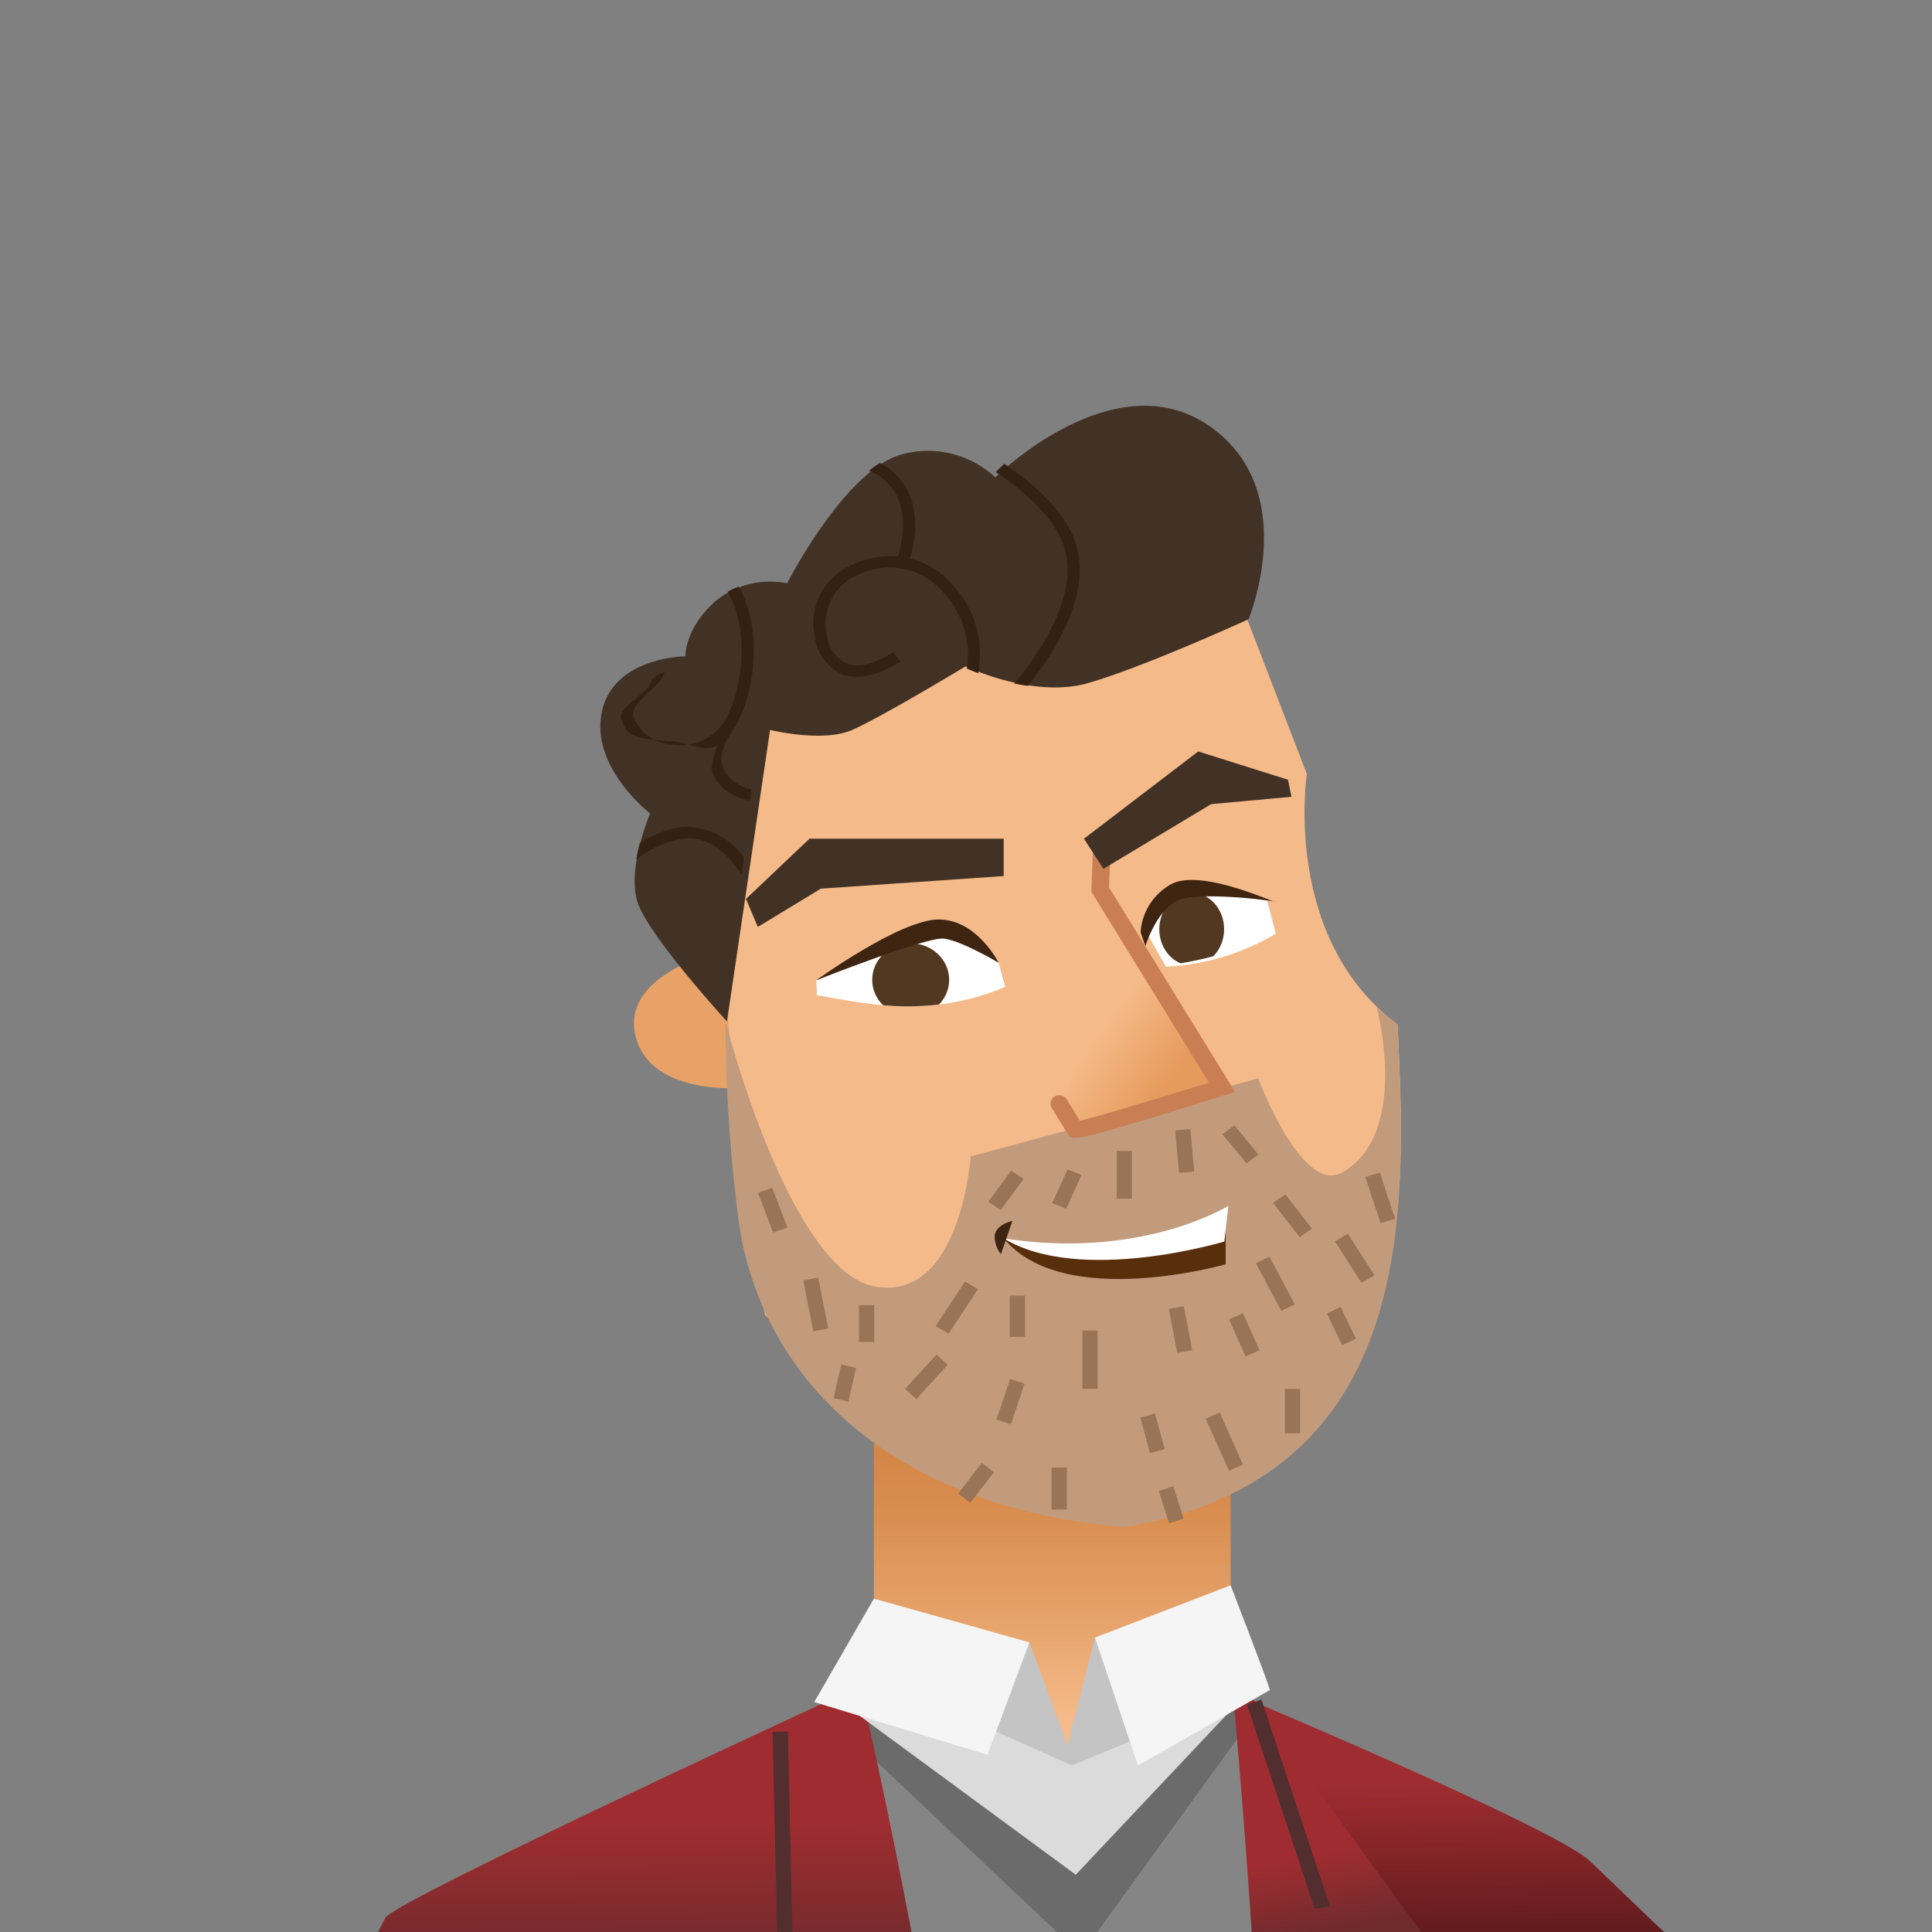<svg xmlns="http://www.w3.org/2000/svg" xmlns:xlink="http://www.w3.org/1999/xlink" viewBox="0 0 168 168">
  <rect x="0" y="0" width="168" height="168" fill="#808080" stroke="none"/>
  <defs>
    <clipPath id="a">
      <rect y="-268" width="168" height="168" style="fill: none"/>
    </clipPath>
    <linearGradient id="b" x1="84.654" y1="153.392" x2="84.717" y2="149.714" gradientUnits="userSpaceOnUse">
      <stop offset="0" stop-color="#54090b"/>
      <stop offset="0.296" stop-color="#640a0d"/>
      <stop offset="0.666" stop-color="#710c0f"/>
      <stop offset="1" stop-color="#760c10"/>
    </linearGradient>
    <linearGradient id="c" x1="84.885" y1="85.624" x2="91.558" y2="86.984" gradientUnits="userSpaceOnUse">
      <stop offset="0" stop-color="#ffae80"/>
      <stop offset="0.093" stop-color="#feaa7b"/>
      <stop offset="0.664" stop-color="#f99760"/>
      <stop offset="1" stop-color="#f79056"/>
    </linearGradient>
    <linearGradient id="d" x1="-414.205" y1="225.887" x2="-414.205" y2="219.777" gradientTransform="translate(320.628 484.774) rotate(90)" gradientUnits="userSpaceOnUse">
      <stop offset="0" stop-color="#426f85"/>
      <stop offset="0.213" stop-color="#375c6f"/>
      <stop offset="0.492" stop-color="#2d4959"/>
      <stop offset="0.759" stop-color="#263d4c"/>
      <stop offset="1" stop-color="#243947"/>
    </linearGradient>
    <linearGradient id="e" x1="538.622" y1="64.572" x2="538.622" y2="58.461" gradientTransform="translate(-465.73 9.005)" xlink:href="#d"/>
    <linearGradient id="f" x1="85.234" y1="163.078" x2="85.254" y2="161.935" xlink:href="#b"/>
    <clipPath id="g">
      <rect width="168" height="168" style="fill: none"/>
    </clipPath>
    <linearGradient id="h" data-name="åçûìßííûé ãðàäèåíò 4" x1="127.205" y1="171.636" x2="126.953" y2="155.157" gradientUnits="userSpaceOnUse">
      <stop offset="0" stop-color="#521719"/>
      <stop offset="1" stop-color="#9e2c30"/>
    </linearGradient>
    <linearGradient id="i" data-name="åçûìßííûé ãðàäèåíò 156" x1="-4836.671" y1="149.222" x2="-4836.671" y2="126.458" gradientTransform="matrix(-1, 0, 0, 1, -4745.169, 0)" gradientUnits="userSpaceOnUse">
      <stop offset="0" stop-color="#f5ba89"/>
      <stop offset="0.367" stop-color="#e6a36b"/>
      <stop offset="0.765" stop-color="#d98e50"/>
      <stop offset="1" stop-color="#d48646"/>
    </linearGradient>
    <linearGradient id="j" data-name="åçûìßííûé ãðàäèåíò 150" x1="-4840.761" y1="89.891" x2="-4846.869" y2="94.334" gradientTransform="matrix(-1, 0, 0, 1, -4745.169, 0)" gradientUnits="userSpaceOnUse">
      <stop offset="0" stop-color="#f5ba89"/>
      <stop offset="1" stop-color="#e69a5c"/>
    </linearGradient>
    <clipPath id="k">
      <path d="M110.187,78.335l-8.009-1.246-2.992,5.17.65,1.859a32.264,32.264,0,0,0,11.1-2.928Z" style="fill: none"/>
    </clipPath>
    <clipPath id="l">
      <path d="M86.832,83.716l-4.555-3L70.964,85.249s.147,1.533,0,1.324,5.193,1.182,9.036.906a20.807,20.807,0,0,0,7.42-1.672Z" style="fill: #fff"/>
    </clipPath>
    <linearGradient id="m" data-name="åçûìßííûé ãðàäèåíò 3" x1="114.942" y1="161.324" x2="116.233" y2="167.878" gradientUnits="userSpaceOnUse">
      <stop offset="0" stop-color="#9e2c30"/>
      <stop offset="1" stop-color="#702b2d"/>
    </linearGradient>
    <linearGradient id="n" x1="55.163" y1="158.799" x2="55.262" y2="170.374" xlink:href="#m"/>
  </defs>
  <title>wip-a</title>
  <g style="clip-path: url(#a)">
    <g>
      <path d="M104.175,146.075c14.513,4.4,27.857,9.058,34.875,15.124l3.784,10.862c-10.966,1.517-118.693.206-123.218-.575l8.812-12.459c12.859-6.391,25.415-11.724,36.792-12.951Z" style="fill: #f5fdff"/>
      <rect x="72.497" y="120.172" width="26.952" height="24.187" style="fill: #ffae80"/>
      <polygon points="85.203 139.572 77.799 149.081 84.713 158.772 86.889 155.645 91.658 149.081 85.203 139.572" style="fill: url(#b)"/>
      <polygon points="72.221 134.983 63.111 146.895 77.799 149.081 85.203 139.572 72.221 134.983" style="fill: #e1f0f5"/>
      <polygon points="85.203 139.572 91.658 149.081 106.792 146.895 99.449 136.127 85.203 139.572" style="fill: #e1f0f5"/>
      <path d="M56.59,74.414a17.388,17.388,0,0,0-5.082.372c-2.27,5.491,0,14.162,0,14.162l5.753,3.42Z" style="fill: #ed9c6d"/>
      <path d="M114.651,74.414a17.388,17.388,0,0,1,5.082.372c2.271,5.491,0,14.162,0,14.162l-5.753,3.42Z" style="fill: #ed9c6d"/>
      <path d="M116.015,75.138l-1.16,17.3s-3.31,16.785-8.682,25.122c-5.8,8.988-9.917,7.709-20.485,7.709-8.939,0-5.861-2.16-14.805-6.214C63.7,109.487,56.65,91.385,56.65,91.385L55.259,74.829c0-2.3,4.735-31.593,7.044-33.871s43.263-3.425,45.232,0S116.015,75.138,116.015,75.138Z" style="fill: #ffae80"/>
      <path d="M86.825,82.209H97.149s2.895,8.582-12,9.382A10.545,10.545,0,0,1,86.825,82.209Z" style="fill: url(#c)"/>
      <path d="M81.985,61.635l-.354-4.873s-11.119.855-13.679,1.811a27.013,27.013,0,0,0-5.517,3.187l-1.143,3.669A83.846,83.846,0,0,1,69.2,62.44C71.114,62.012,81.985,61.635,81.985,61.635Z" style="fill: #3d2416"/>
      <path d="M87.512,81.59c.005-2.895-.006-5.786-.055-8.678-.028-3.1-.156-6.2-.245-9.3l-.131.267c1.032-.853,2.03-1.74,3.039-2.616s2.02-1.756,3.007-2.653c-1.112.768-2.2,1.557-3.294,2.348s-2.193,1.577-3.261,2.391l-.128.1,0,.166c-.086,3.1-.217,6.2-.244,9.3-.052,3.1-.06,6.2-.053,9.3l0,.63.68-.007,6.314-.045,3.155-.039.789-.017h.075l.012,0-.205-.027.006,0,.046.014a.381.381,0,0,1-.146-.055.354.354,0,0,1-.109-.124l0,.01c0,.007.007.006.013.023a1.673,1.673,0,0,1,.059.258,5.4,5.4,0,0,1-.011,1.316,8.2,8.2,0,0,1-2.441,4.917,8.312,8.312,0,0,1-2.448,1.649,11.819,11.819,0,0,1-1.44.53c-.5.141-1.005.255-1.524.35.526-.035,1.05-.092,1.571-.176A11.729,11.729,0,0,0,92.074,91a9.162,9.162,0,0,0,2.756-1.523,8.832,8.832,0,0,0,3-5.208,6.133,6.133,0,0,0,.107-1.543,2.487,2.487,0,0,0-.078-.446,1.47,1.47,0,0,0-.055-.147l-.032-.076a.838.838,0,0,0-.17-.2,1.02,1.02,0,0,0-.2-.125l-.046-.018,0,0c-.1-.015.207.028-.216-.031l-.012,0h-.075l-.786-.013-3.144-.042Z" style="fill: #c98965"/>
      <path d="M116.015,75.712,115.2,91.385s-4.183,38.281-29.954,38.281S56.155,91.385,56.155,91.385l-.9-18.637,1.969,3.872V91.939l5.8,5.961,4.536-4.02,35.034.255,4.938,4.021s6.288-5.243,6.288-5.622V78.092Z" style="fill: #e69b71"/>
      <path d="M72.5,97.354s3.7,5.544,13.089,5.544,13.323-5.4,13.323-5.4Z" style="fill: #3d2416"/>
      <path d="M72.5,97.493H98.676s-4.559,4.107-13.09,4.107S72.5,97.493,72.5,97.493Z" style="fill: #fff"/>
      <path d="M73.033,96.519l-4.659,10.657S70.8,97.169,73.033,96.519Z" style="fill: #b2785b"/>
      <path d="M98.327,96.519l4.029,11.109S100.83,97.248,98.327,96.519Z" style="fill: #b2785b"/>
      <path d="M90.041,61.493l.889-5.119S102.322,57.8,105.037,59.3s2.385,1.58,2.385,1.58l.023,3.161a24.193,24.193,0,0,0-3.748-1.617C102.151,61.987,90.041,61.493,90.041,61.493Z" style="fill: #3d2416"/>
      <g>
        <path d="M105.031,70.944s.871,4.635-8.1,3.064c-7.774-1.364-4.882-6.914-4.882-6.914a8.591,8.591,0,0,1,6.626-.38A13.473,13.473,0,0,1,105.031,70.944Z" style="fill: #fff"/>
        <ellipse cx="97.534" cy="70.569" rx="3.559" ry="4.679" transform="translate(2.14 144.005) rotate(-73.477)" style="fill: url(#d)"/>
        <path d="M104.858,71.518a.964.964,0,0,1-.4-.23c-5.875-5.8-11.93-3.648-11.994-3.624a.978.978,0,0,1-1.07-.325.509.509,0,0,1,.25-.816c.071-.024,7.23-2.573,13.966,4.078a.517.517,0,0,1-.054.859A.885.885,0,0,1,104.858,71.518Z" style="fill: #3d2416"/>
        <path d="M92.47,73.621s9.235-1.28,14,1.424C104.223,77.81,92.47,73.621,92.47,73.621Z" style="fill: #ffae80"/>
      </g>
      <g>
        <path d="M65.387,70.881s-1.288,4.663,7.732,3.425C80.94,73.23,78.5,67.514,78.5,67.514s-2.4-1.227-6.491-.177A15.84,15.84,0,0,0,65.387,70.881Z" style="fill: #fff"/>
        <ellipse cx="72.892" cy="70.784" rx="4.68" ry="3.559" transform="translate(-15.316 20.356) rotate(-14.403)" style="fill: url(#e)"/>
        <path d="M65.536,71.462a.876.876,0,0,1-.724-.107.526.526,0,0,1,.043-.866c7.324-6.07,14-3.562,14.063-3.534a.507.507,0,0,1,.241.817.977.977,0,0,1-1.078.3c-.25-.1-5.762-2.11-12.164,3.2A.964.964,0,0,1,65.536,71.462Z" style="fill: #3d2416"/>
        <path d="M79.825,72.678S70.76,73.137,65.3,75.2C70.765,76.119,79.825,72.678,79.825,72.678Z" style="fill: #ffae80"/>
      </g>
      <polygon points="84.713 158.772 79.028 164.642 91.386 164.642 84.713 158.772" style="fill: url(#f)"/>
      <g>
        <path d="M69.9,26.809c-1.94.555-3.786,1.171-5.47,1.835C53.879,38.753,51.185,49.107,51.185,49.107l4.076,25.17,1.967,3.343.357-5.565,4.66-20.728.113-.037C66.7,42.016,71.076,31.919,69.9,26.809Z" style="fill: #3d2416"/>
        <path d="M102.2,27.392c-9.379-4.2-21.169-3.5-30.759-1.013,1.176,4.786-1.728,12.756-7.045,24.245l.4-.131,4.645-5.436-2.256,5.978,2.877-.237,1.533-.761C85.864,42.963,100.585,35.66,102.2,27.392Z" style="fill: #3d2416"/>
        <path d="M116.229,36.207c-1,4.552-4.883,8.784-8.9,12.469L113.867,78.5l2.789-4,2.236-31.486A16.217,16.217,0,0,0,116.229,36.207Z" style="fill: #3d2416"/>
        <path d="M114.9,34.492a17.452,17.452,0,0,0-9.675-5.543c-.511-.31-1.044-.577-1.574-.852-1.976,8.422-15.079,15.258-29.359,22.353l6.069-.5,21.621-7.414-3.43,3.612,7.656-2.593.731,3.338C110.771,43.292,114.608,38.9,114.9,34.492Z" style="fill: #3d2416"/>
        <path d="M116.229,36.207a16.917,16.917,0,0,0-1.328-1.715c-.292,4.405-4.129,8.8-7.96,12.4l.39,1.781C111.346,44.991,115.224,40.759,116.229,36.207Z" style="fill: #2e170d"/>
        <path d="M103.652,28.1c-.478-.248-.961-.485-1.453-.705-1.614,8.268-16.335,15.571-30.6,22.646l-1.533.761,4.231-.348C88.572,43.356,101.676,36.52,103.652,28.1Z" style="fill: #2e170d"/>
        <path d="M71.44,26.379c-.525.136-1.032.284-1.542.43,1.178,5.11-3.2,15.207-7.541,24.481l2.039-.666C69.712,39.136,72.616,31.165,71.44,26.379Z" style="fill: #2e170d"/>
      </g>
    </g>
  </g>
  <g style="clip-path: url(#g)">
    <g>
      <path d="M138.029,161.638c-3.753-3.036-28.963-13.633-28.963-13.633s1.062,12.739,3.027,24.37c9.193-1.231,23.645-3.266,32.838-4.181C144.33,167.729,138.517,162.032,138.029,161.638Z" style="fill: url(#h)"/>
      <path d="M62.386,82.772s-8.444,1.989-7.12,7.327,9.562,4.485,9.562,4.485Z" style="fill: #e8a268"/>
      <path d="M107.011,126.653V146.9l-15.123,6.623-15.9-7.727V117.159S89.9,133.276,107.011,126.653Z" style="fill: url(#i)"/>
      <path d="M108.061,52.834,113.64,67.3s-2.207,14.251,7.894,21.788c.662,15.23,2.282,37.466-23.714,41.862-24.035-3.684-26.31-11.959-31.294-16.617C65.366,108.208,60.111,60.4,60.111,60.4Z" style="fill: #f5ba89"/>
      <polygon points="92.107 95.961 98.722 82.311 106.264 94.548 93.514 98.238 92.107 95.961" style="fill: url(#j)"/>
      <path d="M108.569,53.848s4.722-11.354-3.551-16.9-18.474,4.561-18.474,4.561a8.581,8.581,0,0,0-8.155-1.989c-4.916,1.361-9.943,11.2-9.943,11.2a7.522,7.522,0,0,0-6.256,1.57C59.509,54.7,59.6,57.07,59.6,57.07s-6.263.034-7.268,4.849,4.2,8.816,4.2,8.816-2.011,4.71-1.117,7.641,7.8,10.444,7.8,10.444l3.748-25.35s4.581,1.133,7.15,0,9.86-5.529,9.86-5.529,5.809,2.826,10.613,1.465S108.569,53.848,108.569,53.848Z" style="fill: #423225"/>
      <polygon points="87.278 72.932 87.278 76.177 71.375 77.276 65.897 80.602 64.869 78.166 70.389 72.932 87.278 72.932" style="fill: #423225"/>
      <path d="M110.187,78.335l-8.009-1.246L99.539,80.8l1.838,3.259a20.55,20.55,0,0,0,9.563-2.87Z" style="fill: #fff"/>
      <g style="clip-path: url(#k)">
        <ellipse cx="103.626" cy="80.8" rx="2.818" ry="3.156" style="fill: #523721"/>
      </g>
      <g>
        <path d="M86.832,83.716l-4.555-3L70.964,85.249s.147,1.533,0,1.324,5.193,1.182,9.036.906a20.807,20.807,0,0,0,7.42-1.672Z" style="fill: #fff"/>
        <g style="clip-path: url(#l)">
          <ellipse cx="79.19" cy="85.202" rx="3.346" ry="3.173" style="fill: #523721"/>
        </g>
      </g>
      <path d="M76.073,111.871c7.451,1.361,8.334-11.3,8.334-11.3l25-6.8s3.808,10.206,7.341,8.165c5.908-3.414,2.964-14.359,2.964-14.359h0a22.017,22.017,0,0,0,1.818,1.519c.662,15.23,2.282,39.295-23.714,43.691-21.364-1.79-31.72-13.788-33.557-26.419A136.137,136.137,0,0,1,63.086,88.82C63.088,88.826,68.624,110.511,76.073,111.871Z" style="fill: #c29b7c"/>
      <path d="M107.764,148.005l-12.04,12.529L74.991,149.278v18.6l.147,2.961c12.583-1.242,25.165-.659,37.747-2.341Z" style="fill: #858585"/>
      <path d="M108.5,149.937v-2.778L93.543,163.017,73.784,147.191l-.993,2.746,19.98,18.887c.751-.1,1.5-.187,2.251-.285Z" style="fill: #6b6b6b"/>
      <path d="M107.011,144.969s1.086,11.343,1.947,24.739c4.55-.612,10.492-.589,15.042-1.167C116.571,158.551,107.011,144.969,107.011,144.969Z" style="fill: url(#m)"/>
      <path d="M71.769,171.17c2.647-.241,5.294-.514,7.941-.8-2.754-14.711-4.932-23.745-4.932-23.745S33.831,165.468,33.5,166.792c-.018.071-2.781,5.117-2.667,5.583C40.336,175.972,61.919,172.4,71.769,171.17Z" style="fill: url(#n)"/>
      <path d="M68.512,150.57l-1.325.031.476,21.008q.665-.059,1.322-.125Z" style="fill: #522e2f"/>
      <path d="M99.946,151.261,95.217,142.4l-2.391,9.355-3.311-8.941-3.974,8.941s5.464,2.815,7.12,2.815S99.946,151.261,99.946,151.261Z" style="fill: #c4c4c4"/>
      <polygon points="108.496 147.159 93.212 153.524 75.992 145.797 73.784 148.488 93.543 163.017 108.496 147.159" style="fill: #dbdbdb"/>
      <path d="M70.964,85.249s9.589-3.8,11.1-3.633,4.771,2.1,4.771,2.1-1.868-3.762-5.216-3.762S70.964,85.249,70.964,85.249Z" style="fill: #3d2511"/>
      <path d="M99.185,81.082a5.142,5.142,0,0,1,2.705-4.221c2.635-1.326,8.857,1.636,9.048,1.568s-6.577-.955-8.469-.15-2.868,3.98-2.868,3.98Z" style="fill: #3d2511"/>
      <path d="M93.48,98.943a.588.588,0,0,1-.6-.3c-.17-.242-1.224-1.972-1.433-2.316a.7.7,0,0,1,.279-.988.787.787,0,0,1,1.042.265c.41.674.862,1.413,1.138,1.854,1.6-.373,7.219-2.071,11.225-3.313L94.9,77.539l.173-4.632a.728.728,0,0,1,.789-.7.739.739,0,0,1,.735.748l-.157,4.213L107.4,94.955l-.9.279C97.161,98.148,94.43,98.943,93.48,98.943Z" style="fill: #c97f53"/>
      <polygon points="112.001 67.803 104.194 65.343 94.259 72.932 95.952 75.549 105.324 69.922 112.3 69.285 112.001 67.803" style="fill: #423225"/>
      <g>
        <path d="M106.58,106.959v2.976s-14.114,4.056-19.3-2.251C93.928,109.385,98.2,109.242,106.58,106.959Z" style="fill: #592e0b"/>
        <path d="M87.278,107.684c12,1.884,19.538-2.826,19.538-2.826l-.348,3.1s-12.54,3.783-19.19-.273" style="fill: #fff"/>
        <path d="M88.036,106.171l-1,2.885a2.5,2.5,0,0,1-.54-1.655C86.682,106.426,88.036,106.171,88.036,106.171Z" style="fill: #3d2511"/>
        <polygon points="108.392 101.164 106.295 98.635 107.337 97.859 109.434 100.388 108.392 101.164" style="fill: #997456"/>
        <polygon points="102.52 101.98 102.197 98.29 103.516 98.186 103.84 101.875 102.52 101.98" style="fill: #997456"/>
        <rect x="97.102" y="100.083" width="1.325" height="4.147" style="fill: #997456"/>
        <polygon points="92.715 105.107 91.499 104.609 92.833 101.679 94.049 102.176 92.715 105.107" style="fill: #997456"/>
        <polygon points="87.017 105.218 85.932 104.498 87.922 101.797 89.007 102.516 87.017 105.218" style="fill: #997456"/>
        <polygon points="82.486 115.972 81.362 115.307 83.915 111.434 85.038 112.099 82.486 115.972" style="fill: #997456"/>
        <rect x="87.802" y="112.663" width="1.325" height="3.587" style="fill: #997456"/>
        <rect x="94.121" y="115.698" width="1.325" height="5.077" style="fill: #997456"/>
        <rect x="86.008" y="121.218" width="3.727" height="1.324" transform="translate(-55.66 166.32) rotate(-71.414)" style="fill: #997456"/>
        <rect x="78.535" y="119.065" width="4.044" height="1.324" transform="translate(-62.125 98.142) rotate(-47.463)" style="fill: #997456"/>
        <rect x="74.693" y="113.491" width="1.325" height="3.201" style="fill: #997456"/>
        <polygon points="70.723 115.755 69.848 111.335 71.15 111.103 72.025 115.524 70.723 115.755" style="fill: #997456"/>
        <polygon points="67.227 107.173 65.903 103.722 67.147 103.292 68.472 106.744 67.227 107.173" style="fill: #997456"/>
        <rect x="71.964" y="119.609" width="2.999" height="1.325" transform="translate(-60.071 165.332) rotate(-77.23)" style="fill: #997456"/>
        <rect x="83.204" y="128.282" width="3.345" height="1.325" transform="translate(-69.066 117.435) rotate(-52.37)" style="fill: #997456"/>
        <rect x="91.444" y="127.62" width="1.325" height="3.643" style="fill: #997456"/>
        <polygon points="113.016 107.583 110.698 104.603 111.764 103.857 114.082 106.837 113.016 107.583" style="fill: #997456"/>
        <polygon points="111.41 113.986 109.205 109.843 110.387 109.278 112.592 113.421 111.41 113.986" style="fill: #997456"/>
        <rect x="107.533" y="114.305" width="1.324" height="3.533" transform="translate(-37.807 53.927) rotate(-23.955)" style="fill: #997456"/>
        <polygon points="102.366 117.636 101.638 113.815 102.942 113.592 103.67 117.412 102.366 117.636" style="fill: #997456"/>
        <rect x="99.558" y="123.04" width="1.325" height="3.2" transform="translate(-28.828 30.164) rotate(-14.99)" style="fill: #997456"/>
        <rect x="105.801" y="122.877" width="1.325" height="4.96" transform="translate(-41.97 54.531) rotate(-24.151)" style="fill: #997456"/>
        <rect x="101.183" y="129.373" width="1.325" height="2.952" transform="translate(-34.65 36.706) rotate(-17.51)" style="fill: #997456"/>
        <rect x="111.728" y="120.776" width="1.325" height="3.864" style="fill: #997456"/>
        <rect x="115.978" y="113.782" width="1.325" height="3.061" transform="translate(-38.403 61.802) rotate(-25.631)" style="fill: #997456"/>
        <polygon points="118.393 111.546 116.074 107.94 117.205 107.287 119.523 110.892 118.393 111.546" style="fill: #997456"/>
        <polygon points="120.049 106.358 118.725 102.344 119.988 101.969 121.313 105.984 120.049 106.358" style="fill: #997456"/>
      </g>
      <g>
        <path d="M92.3,46.938c-.69-1.526-2.263-3.592-5.715-5.89.19-.2.44-.443.749-.722,3.559,2.4,5.205,4.59,5.94,6.217,2.168,4.8-1.908,10.659-3.89,13.1-.406-.055-.8-.123-1.186-.2C89.864,57.462,94.361,51.49,92.3,46.938Z" style="fill: #332214"/>
        <path d="M81.979,51.456a6.134,6.134,0,0,0-7.267-1.511,4.61,4.61,0,0,0-2.817,5.269,3.153,3.153,0,0,0,1.779,2.509c1.692.589,3.959-1,3.982-1.019l.637.8c-.111.08-2.751,1.943-4.982,1.162a4.077,4.077,0,0,1-2.451-3.232,5.537,5.537,0,0,1,3.385-6.392A7.6,7.6,0,0,1,78.07,48.4c.3-.945.944-3.575-.26-5.6a4.792,4.792,0,0,0-2.246-1.868,9.944,9.944,0,0,1,.952-.673,5.617,5.617,0,0,1,2.217,2.046c1.366,2.293.742,5.107.389,6.266A6.935,6.935,0,0,1,82.8,50.818a8.824,8.824,0,0,1,2.263,7.719c-.416-.155-.746-.291-.989-.4A7.933,7.933,0,0,0,81.979,51.456Z" style="fill: #332214"/>
        <path d="M59.465,72.908a9.129,9.129,0,0,0-4.139,1.834c.085-.5.193-.984.31-1.436a9.147,9.147,0,0,1,3.709-1.4,6.185,6.185,0,0,1,5.342,2.646l-.175,1.555C63.918,75.146,62.089,72.61,59.465,72.908Z" style="fill: #332214"/>
        <path d="M62.34,64.815c-1.019.687-2.886-.361-3.947-.361a6.007,6.007,0,0,1-.6-.029c-2.244-.226-3.381-.252-3.775-1.981-.241-1.056,2.559-2.23,2.64-3.345a3.971,3.971,0,0,1,1.135-.705c-.149,1.255-3.011,2.644-2.739,3.838a3.857,3.857,0,0,0,3.555,2.532,4.513,4.513,0,0,0,4.7-2.631c1.186-2.493,1.936-7.166-.03-10.68a6.581,6.581,0,0,1,.957-.44c2.055,3.695,1.4,8.682.04,11.532a6.188,6.188,0,0,1-.475.83c-.158.436-1.942,2.283-.488,4.105a3.515,3.515,0,0,0,2.043,1.138l-.114,1.01a4.57,4.57,0,0,1-2.775-1.543C61.375,66.717,62.108,66.189,62.34,64.815Z" style="fill: #332214"/>
      </g>
      <path d="M110.432,146.956c-.221-.828-3.422-9.107-3.422-9.107L95.217,142.4l3.735,11.121Z" style="fill: #f5f5f5"/>
      <polygon points="89.514 142.817 85.872 152.586 70.804 148.005 75.992 139.009 89.514 142.817" style="fill: #f5f5f5"/>
      <path d="M109.695,147.8l-1.258.416,5.878,17.757,1.337-.177Z" style="fill: #522e2f"/>
    </g>
  </g>
</svg>
